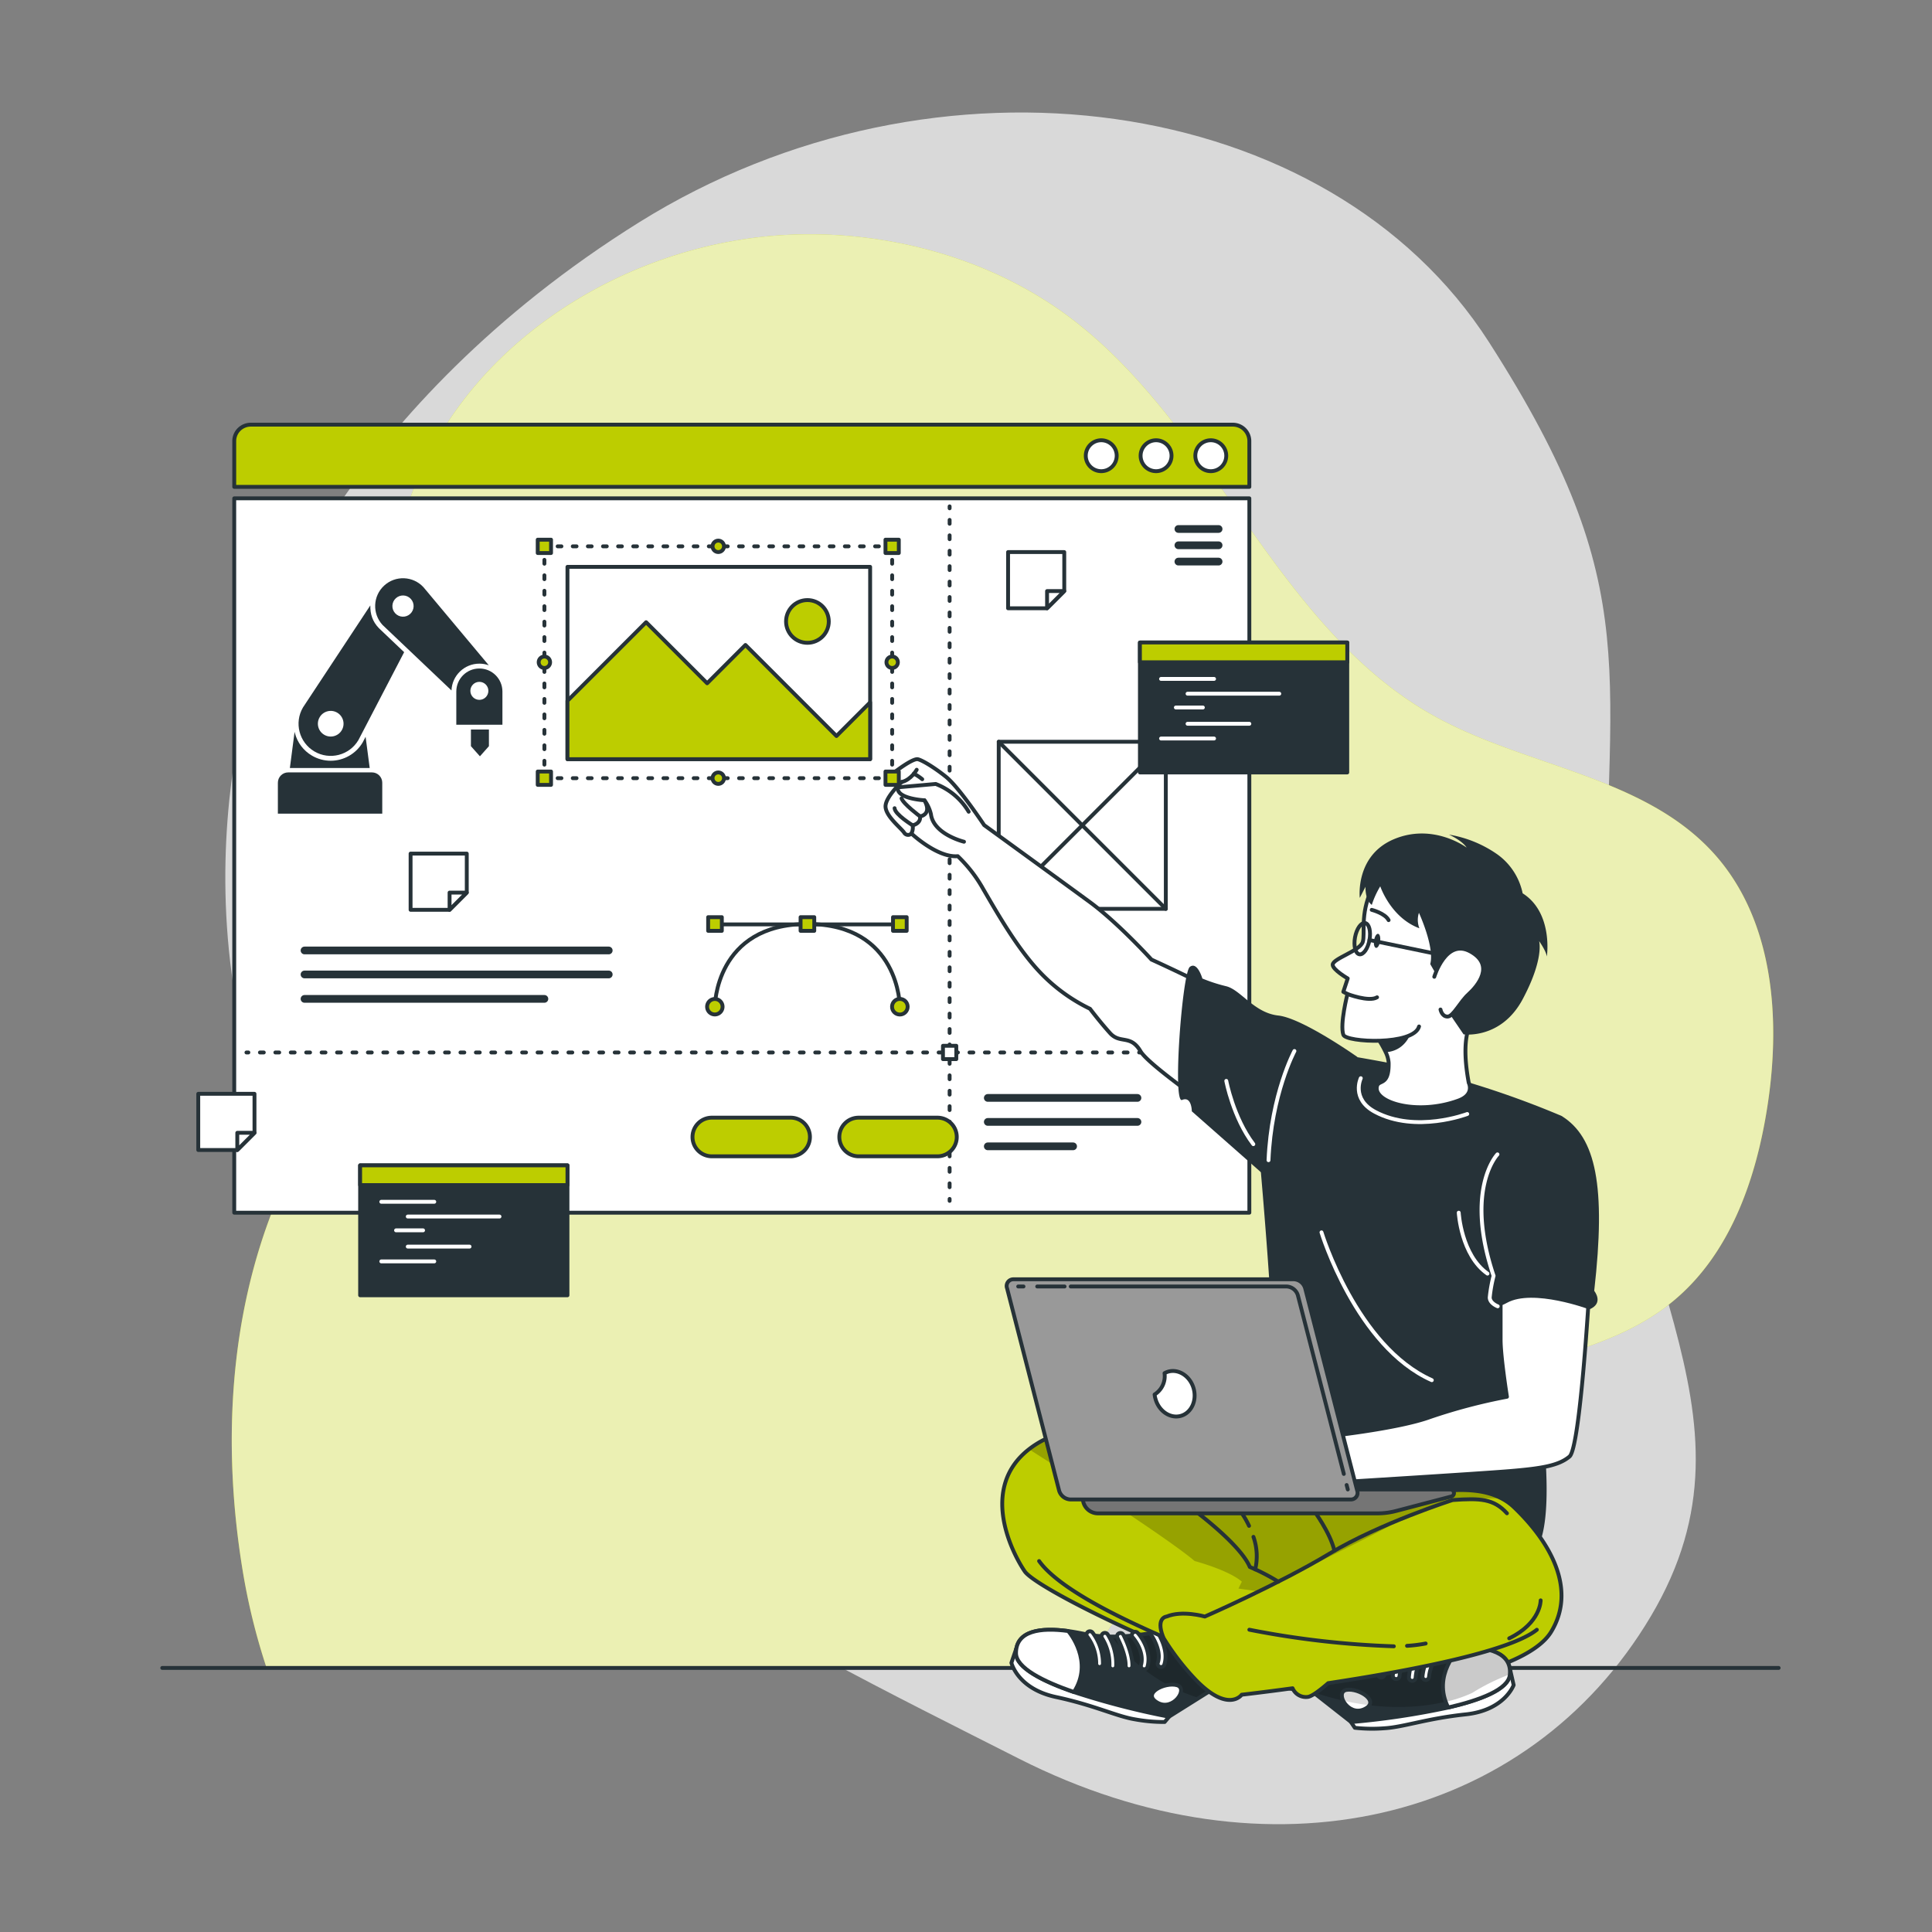<?xml version="1.0" encoding="UTF-8" standalone="no"?>
<svg
   viewBox="0 0 500 500"
   version="1.1"
   id="svg334"
   sodipodi:docname="userInterface.svg"
   inkscape:version="1.2.2 (b0a8486541, 2022-12-01)"
   xml:space="preserve"
   xmlns:inkscape="http://www.inkscape.org/namespaces/inkscape"
   xmlns:sodipodi="http://sodipodi.sourceforge.net/DTD/sodipodi-0.dtd"
   xmlns="http://www.w3.org/2000/svg"
   xmlns:svg="http://www.w3.org/2000/svg"><rect x="0" y="0" width="500" height="500" fill="#808080" stroke="none"/><sodipodi:namedview
     id="namedview336"
     pagecolor="#ffffff"
     bordercolor="#000000"
     borderopacity="0.25"
     inkscape:showpageshadow="2"
     inkscape:pageopacity="0.0"
     inkscape:pagecheckerboard="0"
     inkscape:deskcolor="#d1d1d1"
     showgrid="false"
     inkscape:zoom="3.1695545"
     inkscape:cx="202.23662"
     inkscape:cy="269.754"
     inkscape:window-width="2822"
     inkscape:window-height="1718"
     inkscape:window-x="58"
     inkscape:window-y="48"
     inkscape:window-maximized="1"
     inkscape:current-layer="g1152" /><defs
     id="defs17"><clipPath
       id="freepik--clip-path--inject-25"><path
         d="M401.41,422.36c-6.77,11-41.12,16.21-59.87,15.72s-72.7-26-76.36-31.44c-3.39-5-11.72-21.57,1.12-31.58a24.88,24.88,0,0,1,3.46-2.24c8.79-4.76,67.25,10.25,67.25,10.25s3.62-2.29,4.95-2.12c4.08.52,7,3.82,15.24,6.17,5.77,1.65,21.52-4.69,31.58.76a13.88,13.88,0,0,1,3.06,2.22C401.24,399.08,408.17,411.33,401.41,422.36Z"
         style="fill:#BDCD00;stroke:#263238;stroke-linecap:round;stroke-linejoin:round"
         id="path2" /></clipPath><clipPath
       id="freepik--clip-path-2--inject-25"><path
         d="M332.16,431.92l17.52,13.75a200.72,200.72,0,0,0,25.12-3.76h0c8.3-1.92,15.55-4.67,15.94-8.45.61-5.74-5.53-7.31-12.82-7.09-1.36,0-2.76.14-4.17.28-11.67,1.25-26.51-5.19-26.51-5.19Z"
         style="fill:#263238;stroke:#263238;stroke-linecap:round;stroke-linejoin:round"
         id="path5" /></clipPath><clipPath
       id="freepik--clip-path-3--inject-25"><path
         d="M348.49,437.34c-3.16.51.31,7,4.59,5S351.65,436.82,348.49,437.34Z"
         style="fill:#fff;stroke:#263238;stroke-linecap:round;stroke-linejoin:round"
         id="path8" /></clipPath><clipPath
       id="freepik--clip-path-4--inject-25"><path
         d="M374.8,441.9c8.3-1.92,15.55-4.67,15.94-8.45.61-5.74-5.53-7.31-12.82-7.09C377.6,426.67,370.53,433.5,374.8,441.9Z"
         style="fill:#fff;stroke:#263238;stroke-linecap:round;stroke-linejoin:round"
         id="path11" /></clipPath><clipPath
       id="freepik--clip-path-5--inject-25"><path
         d="M321.39,432.45l-18.86,11.83a201.2,201.2,0,0,1-24.59-6.37h0c-8.05-2.78-15-6.28-15-10.08,0-5.78,6.27-6.69,13.5-5.71,1.35.18,2.73.43,4.12.72,11.47,2.47,26.9-2.38,26.9-2.38Z"
         style="fill:#263238;stroke:#263238;stroke-linecap:round;stroke-linejoin:round"
         id="path14" /></clipPath></defs><g
     id="freepik--background-simple--inject-25"><path
       d="M67.93,167.09s-27.88,72,11.3,144.5S199.11,422.39,263.7,455.14s131.66,16.8,163.53-36.84-11.84-91.93-11.9-168.42,11.45-96.74-30-161.36-143.06-78.93-219.9-31S67.93,167.09,67.93,167.09Z"
       style="fill:#ffffff;opacity:0.7;fill-opacity:1"
       id="path19" /><path
       d="M69,431.66H280.19c.85-1.36,1.71-2.72,2.59-4.05,22.72-34.58,59.1-59.24,98.83-70.81,17.8-5.18,37.08-8.26,51.38-20.06,14.72-12.13,21.48-31.49,24.4-50.34,3.55-22.82,1.63-48.41-13.86-65.54-18.19-20.11-48.67-22.37-72.37-35.55-40.79-22.7-56.6-74.39-93.71-102.71C254,64.71,222.36,57.78,194,61.7c-40.19,5.57-78,32.5-89.35,72a99.64,99.64,0,0,0-3.44,35.42c1.81,23.55,6.88,47.4,2.1,70.53-5.27,25.49-21.85,47-31.76,71.09-12.34,30-14,63.6-8.77,95.58A164.67,164.67,0,0,0,69,431.66Z"
       style="fill:#BDCD00"
       id="path21" /><path
       d="M69,431.66H280.19c.85-1.36,1.71-2.72,2.59-4.05,22.72-34.58,59.1-59.24,98.83-70.81,17.8-5.18,37.08-8.26,51.38-20.06,14.72-12.13,21.48-31.49,24.4-50.34,3.55-22.82,1.63-48.41-13.86-65.54-18.19-20.11-48.67-22.37-72.37-35.55-40.79-22.7-56.6-74.39-93.71-102.71C254,64.71,222.36,57.78,194,61.7c-40.19,5.57-78,32.5-89.35,72a99.64,99.64,0,0,0-3.44,35.42c1.81,23.55,6.88,47.4,2.1,70.53-5.27,25.49-21.85,47-31.76,71.09-12.34,30-14,63.6-8.77,95.58A164.67,164.67,0,0,0,69,431.66Z"
       style="fill:#fff;opacity:0.7"
       id="path23" /></g><g
     id="freepik--Floor--inject-25"><line
       x1="41.99"
       y1="431.66"
       x2="460.31"
       y2="431.66"
       style="fill:none;stroke:#263238;stroke-linecap:round;stroke-linejoin:round"
       id="line26" /></g><g
     id="freepik--Window--inject-25"><path
       d="M 64.908,109.903 H 319.042 a 4.285,4.239 0 0 1 4.285,4.239 v 11.856 H 60.623 v -11.856 a 4.285,4.239 0 0 1 4.285,-4.239 z"
       style="fill:#bdcd00;stroke:#263238;stroke-width:1.005;stroke-linecap:round;stroke-linejoin:round"
       id="path29" /><rect
       x="60.62"
       y="128.97"
       width="262.71"
       height="184.87"
       style="fill:#fff;stroke:#263238;stroke-linecap:round;stroke-linejoin:round"
       id="rect31" /><path
       d="m 317.35,117.94 a 4,4 0 1 1 -4,-4 4,4 0 0 1 4,4 z"
       style="fill:#ffffff;stroke:#263238;stroke-linecap:round;stroke-linejoin:round"
       id="path33" /><path
       d="m 303.19,117.94 a 4,4 0 1 1 -4,-4 4,4 0 0 1 4,4 z"
       style="fill:#ffffff;stroke:#263238;stroke-linecap:round;stroke-linejoin:round"
       id="path35" /><path
       d="m 289,117.94 a 4,4 0 1 1 -4,-4 4,4 0 0 1 4,4 z"
       style="fill:#ffffff;stroke:#263238;stroke-linecap:round;stroke-linejoin:round"
       id="path37" /><line
       x1="315.37"
       y1="136.9"
       x2="304.97"
       y2="136.9"
       style="fill:none;stroke:#263238;stroke-linecap:round;stroke-linejoin:round;stroke-width:2px"
       id="line39" /><line
       x1="315.37"
       y1="141.12"
       x2="304.97"
       y2="141.12"
       style="fill:none;stroke:#263238;stroke-linecap:round;stroke-linejoin:round;stroke-width:2px"
       id="line41" /><line
       x1="315.37"
       y1="145.34"
       x2="304.97"
       y2="145.34"
       style="fill:none;stroke:#263238;stroke-linecap:round;stroke-linejoin:round;stroke-width:2px"
       id="line43" /><line
       x1="78.81"
       y1="245.98"
       x2="157.54"
       y2="245.98"
       style="fill:none;stroke:#263238;stroke-linecap:round;stroke-linejoin:round;stroke-width:2px"
       id="line45" /><line
       x1="78.81"
       y1="252.19"
       x2="157.54"
       y2="252.19"
       style="fill:none;stroke:#263238;stroke-linecap:round;stroke-linejoin:round;stroke-width:2px"
       id="line47" /><line
       x1="78.81"
       y1="258.51"
       x2="140.89"
       y2="258.51"
       style="fill:none;stroke:#263238;stroke-linecap:round;stroke-linejoin:round;stroke-width:2px"
       id="line49" /><line
       x1="245.76"
       y1="131.05"
       x2="245.76"
       y2="131.55"
       style="fill:none;stroke:#263238;stroke-linecap:round;stroke-linejoin:round"
       id="line51" /><line
       x1="245.76"
       y1="134.55"
       x2="245.76"
       y2="308.78"
       style="fill:none;stroke:#263238;stroke-linecap:round;stroke-linejoin:round;stroke-dasharray:0.998,2.995"
       id="line53" /><line
       x1="245.76"
       y1="310.28"
       x2="245.76"
       y2="310.78"
       style="fill:none;stroke:#263238;stroke-linecap:round;stroke-linejoin:round"
       id="line55" /><line
       x1="63.78"
       y1="272.38"
       x2="64.28"
       y2="272.38"
       style="fill:none;stroke:#263238;stroke-linecap:round;stroke-linejoin:round"
       id="line57" /><line
       x1="67.27"
       y1="272.38"
       x2="317.31"
       y2="272.38"
       style="fill:none;stroke:#263238;stroke-linecap:round;stroke-linejoin:round;stroke-dasharray:0.998,2.994"
       id="line59" /><line
       x1="318.81"
       y1="272.38"
       x2="319.31"
       y2="272.38"
       style="fill:none;stroke:#263238;stroke-linecap:round;stroke-linejoin:round"
       id="line61" /><rect
       x="244.04"
       y="270.65"
       width="3.45"
       height="3.45"
       style="fill:#fff;stroke:#263238;stroke-linecap:round;stroke-linejoin:round"
       id="rect63" /><line
       x1="231.99"
       y1="239.24"
       x2="185.93"
       y2="239.24"
       style="fill:none;stroke:#263238;stroke-linecap:round;stroke-linejoin:round"
       id="line65" /><path
       d="M232.88,260.54s0-21.41-23.92-21.41S185,260.54,185,260.54"
       style="fill:none;stroke:#263238;stroke-linecap:round;stroke-linejoin:round"
       id="path67" /><circle
       cx="232.88"
       cy="260.54"
       r="2.02"
       style="fill:#BDCD00;stroke:#263238;stroke-linecap:round;stroke-linejoin:round"
       id="circle69" /><path
       d="M183,260.54a2,2,0,1,1,2,2A2,2,0,0,1,183,260.54Z"
       style="fill:#BDCD00;stroke:#263238;stroke-linecap:round;stroke-linejoin:round"
       id="path71" /><rect
       x="231.11"
       y="237.36"
       width="3.54"
       height="3.54"
       transform="translate(465.76 478.26) rotate(180)"
       style="fill:#BDCD00;stroke:#263238;stroke-linecap:round;stroke-linejoin:round"
       id="rect73" /><rect
       x="207.19"
       y="237.36"
       width="3.54"
       height="3.54"
       transform="translate(417.92 478.26) rotate(180)"
       style="fill:#BDCD00;stroke:#263238;stroke-linecap:round;stroke-linejoin:round"
       id="rect75" /><rect
       x="183.27"
       y="237.36"
       width="3.54"
       height="3.54"
       transform="translate(370.08 478.26) rotate(180)"
       style="fill:#BDCD00;stroke:#263238;stroke-linecap:round;stroke-linejoin:round"
       id="rect77" /><line
       x1="255.64"
       y1="284.14"
       x2="294.37"
       y2="284.14"
       style="fill:none;stroke:#263238;stroke-linecap:round;stroke-linejoin:round;stroke-width:2px"
       id="line83" /><line
       x1="255.64"
       y1="290.35"
       x2="294.37"
       y2="290.35"
       style="fill:none;stroke:#263238;stroke-linecap:round;stroke-linejoin:round;stroke-width:2px"
       id="line85" /><line
       x1="255.64"
       y1="296.67"
       x2="277.72"
       y2="296.67"
       style="fill:none;stroke:#263238;stroke-linecap:round;stroke-linejoin:round;stroke-width:2px"
       id="line87" /><path
       d="M204.61,299.25H184.22a5,5,0,0,1-5-5h0a5,5,0,0,1,5-5h20.39a5,5,0,0,1,5,5h0A5,5,0,0,1,204.61,299.25Z"
       style="fill:#BDCD00;stroke:#263238;stroke-linecap:round;stroke-linejoin:round"
       id="path89" /><path
       d="M242.61,299.25H222.22a5,5,0,0,1-5-5h0a5,5,0,0,1,5-5h20.39a5,5,0,0,1,5,5h0A5,5,0,0,1,242.61,299.25Z"
       style="fill:#BDCD00;stroke:#263238;stroke-linecap:round;stroke-linejoin:round"
       id="path91" /><rect
       x="258.47"
       y="191.97"
       width="43.24"
       height="43.24"
       style="fill:#fff;stroke:#263238;stroke-linecap:round;stroke-linejoin:round"
       id="rect93" /><line
       x1="258.47"
       y1="191.97"
       x2="301.71"
       y2="235.21"
       style="fill:#fff;stroke:#263238;stroke-linecap:round;stroke-linejoin:round"
       id="line95" /><line
       x1="301.71"
       y1="191.97"
       x2="258.47"
       y2="235.21"
       style="fill:#fff;stroke:#263238;stroke-linecap:round;stroke-linejoin:round"
       id="line97" /><polygon
       points="275.43 142.88 275.43 152.97 270.98 157.42 260.89 157.42 260.89 142.88 275.43 142.88"
       style="fill:#fff;stroke:#263238;stroke-linecap:round;stroke-linejoin:round"
       id="polygon99" /><polygon
       points="275.43 152.97 270.98 157.42 270.98 152.97 275.43 152.97"
       style="fill:#fff;stroke:#263238;stroke-linecap:round;stroke-linejoin:round"
       id="polygon101" /><polygon
       points="120.8 220.91 120.8 231 116.35 235.46 106.26 235.46 106.26 220.91 120.8 220.91"
       style="fill:#fff;stroke:#263238;stroke-linecap:round;stroke-linejoin:round"
       id="polygon103" /><polygon
       points="120.8 231 116.35 235.46 116.35 231 120.8 231"
       style="fill:#fff;stroke:#263238;stroke-linecap:round;stroke-linejoin:round"
       id="polygon105" /><polygon
       points="65.86 283.08 65.86 293.17 61.41 297.62 51.31 297.62 51.31 283.08 65.86 283.08"
       style="fill:#fff;stroke:#263238;stroke-linecap:round;stroke-linejoin:round"
       id="polygon107" /><polygon
       points="65.86 293.17 61.41 297.62 61.41 293.17 65.86 293.17"
       style="fill:#fff;stroke:#263238;stroke-linecap:round;stroke-linejoin:round"
       id="polygon109" /><g
       id="g1152"
       transform="matrix(0.119,0,0,0.119,70.506,149.648)">
	<path
   class="st0"
   d="m 202.622,344.796 -6.208,11.926 -0.263,0.484 c -14.411,24.499 -41.026,39.714 -69.478,39.714 -14.272,0 -28.371,-3.847 -40.731,-11.122 -18.544,-10.908 -31.733,-28.37 -37.122,-49.195 -0.238,-0.886 -0.434,-1.78 -0.632,-2.674 L 37.92,412.74 h 173.617 z"
   id="path1140"
   style="fill:#263238;fill-opacity:1" />
	<path
   class="st0"
   d="M 212.883,59.091 66.446,280.944 c -19.578,33.283 -8.465,76.172 24.844,95.749 33.299,19.587 76.17,8.464 95.756,-24.843 L 286.437,160.787 231.649,108.705 C 217.361,93.974 212.497,77.52 212.883,59.091 Z m -62.089,271.442 c -7.808,13.288 -24.909,17.716 -38.188,9.916 -13.287,-7.824 -17.724,-24.909 -9.907,-38.196 7.808,-13.288 24.909,-17.716 38.187,-9.908 13.279,7.816 17.725,24.909 9.908,38.188 z"
   id="path1142"
   style="fill:#263238;fill-opacity:1" />
	<path
   class="st0"
   d="M 216.401,422.247 H 34.278 c -12.402,0 -22.449,10.055 -22.449,22.457 V 512 h 227.012 v -67.296 c 0,-12.402 -10.047,-22.457 -22.44,-22.457 z"
   id="path1144"
   style="fill:#263238;fill-opacity:1" />
	<path
   class="st0"
   d="m 450.024,185.737 c 7.184,0 14.082,1.255 20.48,3.559 L 328.505,19.542 c -22.646,-24.606 -60.956,-26.188 -85.554,-3.535 -24.606,22.637 -26.18,60.949 -3.535,85.546 l 149.955,142.458 c 1.279,-32.348 27.985,-58.274 60.653,-58.274 z m -150.44,-108.2 c -9.374,8.628 -23.973,8.013 -32.602,-1.361 -8.645,-9.375 -8.038,-23.974 1.345,-32.603 9.375,-8.644 23.974,-8.038 32.619,1.346 8.629,9.374 8.021,23.973 -1.362,32.618 z"
   id="path1146"
   style="fill:#263238;fill-opacity:1" />
	<polygon
   class="st0"
   points="451.246,387.249 470.815,365.227 470.815,328.975 431.668,328.975 431.668,365.227 "
   id="polygon1148"
   style="fill:#263238;fill-opacity:1" />
	<path
   class="st0"
   d="m 450.024,196.292 c -27.698,0 -50.155,22.449 -50.155,50.155 v 72.169 H 500.17 v -72.169 c 10e-4,-27.706 -22.44,-50.155 -50.146,-50.155 z m 0,68.2 c -10.818,0 -19.578,-8.768 -19.578,-19.578 0,-10.818 8.76,-19.586 19.578,-19.586 10.81,0 19.586,8.767 19.586,19.586 0,10.809 -8.775,19.578 -19.586,19.578 z"
   id="path1150"
   style="fill:#263238;fill-opacity:1" />
</g></g><g
     id="freepik--Screens--inject-25"><rect
       x="295.01"
       y="166.28"
       width="53.66"
       height="33.63"
       style="fill:#263238;stroke:#263238;stroke-linecap:round;stroke-linejoin:round"
       id="rect112" /><rect
       x="295.01"
       y="166.28"
       width="53.66"
       height="5.11"
       style="fill:#BDCD00;stroke:#263238;stroke-linecap:round;stroke-linejoin:round"
       id="rect114" /><line
       x1="300.48"
       y1="175.7"
       x2="314.2"
       y2="175.7"
       style="fill:none;stroke:#fff;stroke-linecap:round;stroke-linejoin:round"
       id="line116" /><line
       x1="307.34"
       y1="179.53"
       x2="331.08"
       y2="179.53"
       style="fill:none;stroke:#fff;stroke-linecap:round;stroke-linejoin:round"
       id="line118" /><line
       x1="304.31"
       y1="183.1"
       x2="311.3"
       y2="183.1"
       style="fill:none;stroke:#fff;stroke-linecap:round;stroke-linejoin:round"
       id="line120" /><line
       x1="307.34"
       y1="187.31"
       x2="323.33"
       y2="187.31"
       style="fill:none;stroke:#fff;stroke-linecap:round;stroke-linejoin:round"
       id="line122" /><line
       x1="300.48"
       y1="191.13"
       x2="314.2"
       y2="191.13"
       style="fill:none;stroke:#fff;stroke-linecap:round;stroke-linejoin:round"
       id="line124" /><rect
       x="93.2"
       y="301.59"
       width="53.66"
       height="33.63"
       style="fill:#263238;stroke:#263238;stroke-linecap:round;stroke-linejoin:round"
       id="rect126" /><rect
       x="93.2"
       y="301.59"
       width="53.66"
       height="5.11"
       style="fill:#BDCD00;stroke:#263238;stroke-linecap:round;stroke-linejoin:round"
       id="rect128" /><line
       x1="98.68"
       y1="311.02"
       x2="112.39"
       y2="311.02"
       style="fill:none;stroke:#fff;stroke-linecap:round;stroke-linejoin:round"
       id="line130" /><line
       x1="105.53"
       y1="314.84"
       x2="129.27"
       y2="314.84"
       style="fill:none;stroke:#fff;stroke-linecap:round;stroke-linejoin:round"
       id="line132" /><line
       x1="102.5"
       y1="318.41"
       x2="109.49"
       y2="318.41"
       style="fill:none;stroke:#fff;stroke-linecap:round;stroke-linejoin:round"
       id="line134" /><line
       x1="105.53"
       y1="322.62"
       x2="121.52"
       y2="322.62"
       style="fill:none;stroke:#fff;stroke-linecap:round;stroke-linejoin:round"
       id="line136" /><line
       x1="98.68"
       y1="326.45"
       x2="112.39"
       y2="326.45"
       style="fill:none;stroke:#fff;stroke-linecap:round;stroke-linejoin:round"
       id="line138" /></g><g
     id="freepik--Character--inject-25"><path
       d="M247.87,221.58c-5.29.45-12-5.87-12-5.87a1.19,1.19,0,0,1-1.89-.24c-.86-1.24-4.59-4.11-4.8-6.59s4.19-6.5,4.19-6.5c-3.39.92-3.75-1.07-3.75-1.07s5.71-4.71,7.71-4.84c.78-.05,4.18,1.91,7.47,4.55,3.44,2.77,9.9,12.52,9.9,12.52s21.85,15.87,27.37,19.93c7.29,5.36,15.93,14.87,15.93,14.87s29,13.08,37,20.27l-10.82,25.62s-26.37-17.67-29-22.15-5.27-1.79-7.91-4.72-5.17-6.28-5.17-6.28A44.58,44.58,0,0,1,269.51,252c-6.16-6.33-11.59-16-15-21.82A36,36,0,0,0,247.87,221.58Z"
       style="fill:#fff;stroke:#263238;stroke-linecap:round;stroke-linejoin:round"
       id="path141" /><path
       d="M249.48,217.84s-7.87-1.91-8.55-7.1a9.55,9.55,0,0,0-1.69-3.63s-7.34-.36-6.88-3.35l9.8-.87a17.06,17.06,0,0,1,8.53,7.18"
       style="fill:#fff;stroke:#263238;stroke-linecap:round;stroke-linejoin:round"
       id="path143" /><path
       d="M235.86,215.71a3.22,3.22,0,0,0,.33-2.12s2.16-.4,1.92-2.31c0,0,3.2-.39,1.13-4.17"
       style="fill:none;stroke:#263238;stroke-linecap:round;stroke-linejoin:round"
       id="path145" /><path
       d="M238.11,211.28s-4.31-3.19-4.79-4.65"
       style="fill:none;stroke:#263238;stroke-linecap:round;stroke-linejoin:round"
       id="path147" /><path
       d="M236.19,213.59s-4.59-2.8-4.67-4.43"
       style="fill:none;stroke:#263238;stroke-linecap:round;stroke-linejoin:round"
       id="path149" /><path
       d="M237.24,199.21s-1.46,2.62-3.88,3.17"
       style="fill:none;stroke:#263238;stroke-linecap:round;stroke-linejoin:round"
       id="path151" /><path
       d="M236.51,200.23a12.55,12.55,0,0,1,2.16,1.43"
       style="fill:none;stroke:#263238;stroke-linecap:round;stroke-linejoin:round"
       id="path153" /><path
       d="M404.12,288.8a236.19,236.19,0,0,0-34.91-11.66c-17.56-4.11-46-7.78-46-7.78s7.82,79.8,5.76,84.6-14.42,20.92-14.42,20.92,66.89,26.08,78.55,28.3,5.58-38.25,5.58-38.25S411,313.49,404.12,288.8Z"
       style="fill:#263238"
       id="path155" /><path
       d="M380.11,280.23s1.59,3-2.59,4.57c-10.83,4-22.37.47-21.14-3.77.47-1.62,3.15,0,3-6a7.37,7.37,0,0,0-.73-2.66,27.47,27.47,0,0,0-2.75-4.61,57.26,57.26,0,0,0-3.71-4.63s17.19-11,29.94,0C382.11,263.08,377.37,265.48,380.11,280.23Z"
       style="fill:#fff;stroke:#263238;stroke-linecap:round;stroke-linejoin:round"
       id="path157" /><path
       d="M401.41,422.36c-6.77,11-41.12,16.21-59.87,15.72s-72.7-26-76.36-31.44c-3.39-5-11.72-21.57,1.12-31.58a24.88,24.88,0,0,1,3.46-2.24c8.79-4.76,67.25,10.25,67.25,10.25s3.62-2.29,4.95-2.12c4.08.52,7,3.82,15.24,6.17,5.77,1.65,21.52-4.69,31.58.76a13.88,13.88,0,0,1,3.06,2.22C401.24,399.08,408.17,411.33,401.41,422.36Z"
       style="fill:#BDCD00"
       id="path159" /><g
       style="clip-path:url(#freepik--clip-path--inject-25)"
       clip-path="url(#freepik--clip-path--inject-25)"
       id="g163"><path
         d="M388.78,387.88c-10.31-.69-19.5,1.47-25.92,5.26-7.61,4.5-43.55,21.81-43.55,21.81.08-1.86,2.08-5.61,2.08-5.61-3.38-3-12.22-5.35-12.22-5.35-6.85-5.85-34-23.3-42.87-28.93a24.88,24.88,0,0,1,3.46-2.24c8.79-4.76,67.25,10.25,67.25,10.25s3.62-2.29,4.95-2.12c4.08.52,7,3.82,15.24,6.17C363,388.77,378.72,382.43,388.78,387.88Z"
         style="fill-opacity:0.7;opacity:0.3"
         id="path161" /></g><path
       d="M401.41,422.36c-6.77,11-41.12,16.21-59.87,15.72s-72.7-26-76.36-31.44c-3.39-5-11.72-21.57,1.12-31.58a24.88,24.88,0,0,1,3.46-2.24c8.79-4.76,67.25,10.25,67.25,10.25s3.62-2.29,4.95-2.12c4.08.52,7,3.82,15.24,6.17,5.77,1.65,21.52-4.69,31.58.76a13.88,13.88,0,0,1,3.06,2.22C401.24,399.08,408.17,411.33,401.41,422.36Z"
       style="fill:none;stroke:#263238;stroke-linecap:round;stroke-linejoin:round"
       id="path165" /><path
       d="M390.87,432.32l.86,3.77s-2.3,6.52-12.41,7.59-16.1,3.3-21,3.59a40.82,40.82,0,0,1-7.69-.12l-1-1.48Z"
       style="fill:#fff;stroke:#263238;stroke-linecap:round;stroke-linejoin:round"
       id="path167" /><path
       d="M332.16,431.92l17.52,13.75a200.72,200.72,0,0,0,25.12-3.76h0c8.3-1.92,15.55-4.67,15.94-8.45.61-5.74-5.53-7.31-12.82-7.09-1.36,0-2.76.14-4.17.28-11.67,1.25-26.51-5.19-26.51-5.19Z"
       style="fill:#263238"
       id="path169" /><g
       style="clip-path:url(#freepik--clip-path-2--inject-25)"
       clip-path="url(#freepik--clip-path-2--inject-25)"
       id="g173"><path
         d="M390.75,433.32a53.46,53.46,0,0,0-9.74,4.8s-16.27,8.37-41.28-.25l-7.57-5.95,15.08-10.47s14.83,6.45,26.51,5.19c1.41-.15,2.81-.25,4.17-.28C385.16,426.14,391.25,427.68,390.75,433.32Z"
         style="fill-opacity:0.7;opacity:0.3"
         id="path171" /></g><path
       d="M332.16,431.92l17.52,13.75a200.72,200.72,0,0,0,25.12-3.76h0c8.3-1.92,15.55-4.67,15.94-8.45.61-5.74-5.53-7.31-12.82-7.09-1.36,0-2.76.14-4.17.28-11.67,1.25-26.51-5.19-26.51-5.19Z"
       style="fill:none;stroke:#263238;stroke-linecap:round;stroke-linejoin:round"
       id="path175" /><path
       d="M348.49,437.34c-3.16.51.31,7,4.59,5S351.65,436.82,348.49,437.34Z"
       style="fill:#fff"
       id="path177" /><g
       style="clip-path:url(#freepik--clip-path-3--inject-25)"
       clip-path="url(#freepik--clip-path-3--inject-25)"
       id="g181"><path
         d="M354.42,441.31a66.94,66.94,0,0,1-6.81-1.19c-.6-1.27-.46-2.57.88-2.78C351.14,436.9,355.6,439.35,354.42,441.31Z"
         style="fill-opacity:0.7;opacity:0.2"
         id="path179" /></g><path
       d="M348.49,437.34c-3.16.51.31,7,4.59,5S351.65,436.82,348.49,437.34Z"
       style="fill:none;stroke:#263238;stroke-linecap:round;stroke-linejoin:round"
       id="path183" /><path
       d="M374.8,441.9c8.3-1.92,15.55-4.67,15.94-8.45.61-5.74-5.53-7.31-12.82-7.09C377.6,426.67,370.53,433.5,374.8,441.9Z"
       style="fill:#fff"
       id="path185" /><g
       style="clip-path:url(#freepik--clip-path-4--inject-25)"
       clip-path="url(#freepik--clip-path-4--inject-25)"
       id="g189"><path
         d="M390.75,433.32a53.46,53.46,0,0,0-9.74,4.8,32.78,32.78,0,0,1-6.85,2.29c-2.8-7.7,3.46-13.76,3.76-14.05C385.16,426.14,391.25,427.68,390.75,433.32Z"
         style="fill-opacity:0.7;opacity:0.3"
         id="path187" /></g><path
       d="M374.8,441.9c8.3-1.92,15.55-4.67,15.94-8.45.61-5.74-5.53-7.31-12.82-7.09C377.6,426.67,370.53,433.5,374.8,441.9Z"
       style="fill:none;stroke:#263238;stroke-linecap:round;stroke-linejoin:round"
       id="path191" /><path
       d="M368.88,434.77h.05a.86.86,0,0,0,.9-.83,11.78,11.78,0,0,1,3-6.59.86.86,0,0,0,0-1.22.87.87,0,0,0-1.22,0,13.36,13.36,0,0,0-3.47,7.71A.86.86,0,0,0,368.88,434.77Z"
       style="fill:#fff;stroke:#263238;stroke-linecap:round;stroke-linejoin:round"
       id="path193" /><path
       d="M365.41,435h.07a.86.86,0,0,0,.88-.85,12.84,12.84,0,0,1,2.66-6.86.87.87,0,1,0-1.34-1.1,14.48,14.48,0,0,0-3.05,7.92A.86.86,0,0,0,365.41,435Z"
       style="fill:#fff;stroke:#263238;stroke-linecap:round;stroke-linejoin:round"
       id="path195" /><path
       d="M361.26,434.54h0a.86.86,0,0,0,.94-.78c.27-3,2.85-6.93,2.88-7a.88.88,0,0,0-.24-1.21.87.87,0,0,0-1.2.24c-.12.17-2.86,4.29-3.17,7.77A.87.87,0,0,0,361.26,434.54Z"
       style="fill:#fff;stroke:#263238;stroke-linecap:round;stroke-linejoin:round"
       id="path197" /><path
       d="M357.34,434.13a.91.91,0,0,0,.23,0,.86.86,0,0,0,.71-1c-.61-3.68,2.81-6.83,2.84-6.86A.87.87,0,0,0,360,425c-.17.15-4.16,3.81-3.39,8.44A.88.88,0,0,0,357.34,434.13Z"
       style="fill:#fff;stroke:#263238;stroke-linecap:round;stroke-linejoin:round"
       id="path199" /><path
       d="M353.08,433.1a.88.88,0,0,0,.28,0,.87.87,0,0,0,.65-1c-.75-3.28,2.48-7,2.52-7a.87.87,0,0,0-.08-1.22.86.86,0,0,0-1.22.07c-.16.18-3.86,4.41-2.91,8.57A.86.86,0,0,0,353.08,433.1Z"
       style="fill:#fff;stroke:#263238;stroke-linecap:round;stroke-linejoin:round"
       id="path201" /><path
       d="M263,426.68l-1.25,3.66s1.6,6.73,11.54,8.85,15.66,5,20.46,5.78a41.19,41.19,0,0,0,7.66.68l1.15-1.37Z"
       style="fill:#fff;stroke:#263238;stroke-linecap:round;stroke-linejoin:round"
       id="path203" /><path
       d="M321.39,432.45l-18.86,11.83a201.2,201.2,0,0,1-24.59-6.37h0c-8.05-2.78-15-6.28-15-10.08,0-5.78,6.27-6.69,13.5-5.71,1.35.18,2.73.43,4.12.72,11.47,2.47,26.9-2.38,26.9-2.38Z"
       style="fill:#263238"
       id="path205" /><g
       style="clip-path:url(#freepik--clip-path-5--inject-25)"
       clip-path="url(#freepik--clip-path-5--inject-25)"
       id="g209"><path
         d="M321.39,432.45l-11.09,7a44.86,44.86,0,0,1-22.54-15.87,75.09,75.09,0,0,0,19.73-3.09Z"
         style="fill-opacity:0.7;opacity:0.3"
         id="path207" /></g><path
       d="M321.39,432.45l-18.86,11.83a201.2,201.2,0,0,1-24.59-6.37h0c-8.05-2.78-15-6.28-15-10.08,0-5.78,6.27-6.69,13.5-5.71,1.35.18,2.73.43,4.12.72,11.47,2.47,26.9-2.38,26.9-2.38Z"
       style="fill:none;stroke:#263238;stroke-linecap:round;stroke-linejoin:round"
       id="path211" /><path
       d="M277.94,437.9c-8.05-2.78-15-6.28-15-10.08,0-5.78,6.27-6.69,13.5-5.71C276.76,422.45,283.07,430,277.94,437.9Z"
       style="fill:#fff;stroke:#263238;stroke-linecap:round;stroke-linejoin:round"
       id="path213" /><path
       d="M284.58,431.43h-.05a.88.88,0,0,1-.82-.92,11.73,11.73,0,0,0-2.27-6.86.87.87,0,1,1,1.36-1.07,13.27,13.27,0,0,1,2.64,8A.86.86,0,0,1,284.58,431.43Z"
       style="fill:#fff;stroke:#263238;stroke-linecap:round;stroke-linejoin:round"
       id="path215" /><path
       d="M288,432h-.08a.87.87,0,0,1-.79-.94,12.77,12.77,0,0,0-1.91-7.09.87.87,0,1,1,1.44-1,14.33,14.33,0,0,1,2.2,8.2A.87.87,0,0,1,288,432Z"
       style="fill:#fff;stroke:#263238;stroke-linecap:round;stroke-linejoin:round"
       id="path217" /><path
       d="M292.18,432h0a.88.88,0,0,1-.86-.88c.06-3.05-2.1-7.18-2.13-7.22a.88.88,0,0,1,.37-1.18.87.87,0,0,1,1.17.37c.1.18,2.39,4.56,2.33,8.06A.87.87,0,0,1,292.18,432Z"
       style="fill:#fff;stroke:#263238;stroke-linecap:round;stroke-linejoin:round"
       id="path219" /><path
       d="M296.12,432l-.23,0a.87.87,0,0,1-.6-1.07c1-3.59-2.07-7.09-2.1-7.12a.87.87,0,1,1,1.29-1.16c.15.17,3.74,4.23,2.48,8.75A.88.88,0,0,1,296.12,432Z"
       style="fill:#fff;stroke:#263238;stroke-linecap:round;stroke-linejoin:round"
       id="path221" /><path
       d="M300.47,431.43a.66.66,0,0,1-.28-.05.85.85,0,0,1-.54-1.1c1.09-3.18-1.74-7.21-1.76-7.25a.87.87,0,1,1,1.41-1c.14.19,3.37,4.79,2,8.83A.88.88,0,0,1,300.47,431.43Z"
       style="fill:#fff;stroke:#263238;stroke-linecap:round;stroke-linejoin:round"
       id="path223" /><path
       d="M304.58,436.12c3.09.85-1,6.9-5.09,4.5S301.5,435.28,304.58,436.12Z"
       style="fill:#fff;stroke:#263238;stroke-linecap:round;stroke-linejoin:round"
       id="path225" /><path
       d="M268.92,404c4.63,6.49,18.36,13.66,32,19.57a64.23,64.23,0,0,0,8.58,11.21c8.42,8.66,11.85,3.81,11.85,3.81s5.32-.6,13.17-1.67a3.75,3.75,0,0,0,4,2.23c1-.16,3-1.62,5.21-3.55,19.83-3,46.74-8,54-13.82"
       style="fill:#BDCD00;stroke:#263238;stroke-linecap:round;stroke-linejoin:round"
       id="path227" /><path
       d="M390,391.64c-3.43-3.77-6.86-3.94-14.06-3.43,0,0-18.79,6-31.9,13.89s-32.23,16.26-32.23,16.26-5.83-1.69-9.89,0c0,0-2.85.22-.94,5.2"
       style="fill:none;stroke:#263238;stroke-linecap:round;stroke-linejoin:round"
       id="path229" /><path
       d="M398.72,414.17s.1,5.81-8.14,9.83"
       style="fill:none;stroke:#263238;stroke-linecap:round;stroke-linejoin:round"
       id="path231" /><path
       d="M307.84,389.93s13,9.4,15.61,15.6a53.53,53.53,0,0,1,7.38,3.81"
       style="fill:none;stroke:#263238;stroke-linecap:round;stroke-linejoin:round"
       id="path233" /><path
       d="M324.39,397.74a15,15,0,0,1,.46,8.41"
       style="fill:none;stroke:#263238;stroke-linecap:round;stroke-linejoin:round"
       id="path235" /><path
       d="M321.39,391.64a22.74,22.74,0,0,1,1.86,3.25"
       style="fill:none;stroke:#263238;stroke-linecap:round;stroke-linejoin:round"
       id="path237" /><path
       d="M339.91,390.78s4.35,5.82,5.43,10.54"
       style="fill:none;stroke:#263238;stroke-linecap:round;stroke-linejoin:round"
       id="path239" /><path
       d="M364.14,425.94a37.33,37.33,0,0,0,4.82-.6"
       style="fill:none;stroke:#263238;stroke-linecap:round;stroke-linejoin:round"
       id="path241" /><path
       d="M323.33,421.77a231.67,231.67,0,0,0,37.39,4.29"
       style="fill:none;stroke:#263238;stroke-linecap:round;stroke-linejoin:round"
       id="path243" /><path
       d="M411.32,333.59s-2.35,41-5.12,43.35-7.14,3.08-15.41,3.77-44.85,2.93-44.85,2.93L342,371.89s19.45-2,28.08-5.15A144.73,144.73,0,0,1,390,361.48s-1.64-10.31-1.64-14.75V325.85"
       style="fill:#fff;stroke:#263238;stroke-linecap:round;stroke-linejoin:round"
       id="path245" /><path
       d="M404.12,288.8c8.91,5.49,11.54,18.18,8.46,45.27,0,0,2.63,3.2-1.26,4.8,0,0-14.57-5.45-21.34-1.69s-5-5.19-5-5.19-2.79-24.92,3.38-29.43"
       style="fill:#263238"
       id="path247" /><path
       d="M387.54,298.75s-8.57,8.91-1,31.43a36.74,36.74,0,0,0-1,5.6c0,1.51,2.07,2.29,2.07,2.29"
       style="fill:none;stroke:#fff;stroke-linecap:round;stroke-linejoin:round"
       id="path249" /><path
       d="M377.52,313.84s.62,11,7.44,15.77"
       style="fill:none;stroke:#fff;stroke-linecap:round;stroke-linejoin:round"
       id="path251" /><path
       d="M379.72,288.3s-13.29,5.09-23.86-.55c-6.27-3.34-3.69-8.71-3.69-8.71"
       style="fill:none;stroke:#fff;stroke-linecap:round;stroke-linejoin:round"
       id="path253" /><path
       d="M284.15,391.66h72.34a18.85,18.85,0,0,0,4.84-.63l14.27-3.74a.92.92,0,0,0,.69-.89h0a.93.93,0,0,0-.93-.93h-94.2a.93.93,0,0,0-.92.93v1.35A3.91,3.91,0,0,0,284.15,391.66Z"
       style="fill:#757575;stroke:#263238;stroke-linecap:round;stroke-linejoin:round"
       id="path255" /><path
       d="M277,388.06h72.54a1.72,1.72,0,0,0,1.69-2.32l-13.45-52.33a3.2,3.2,0,0,0-2.9-2.33H262.32a1.73,1.73,0,0,0-1.69,2.33l13.46,52.33A3.18,3.18,0,0,0,277,388.06Z"
       style="fill:#999;stroke:#263238;stroke-linecap:round;stroke-linejoin:round"
       id="path257" /><line
       x1="264.88"
       y1="332.94"
       x2="263.51"
       y2="332.94"
       style="fill:none;stroke:#263238;stroke-linecap:round;stroke-linejoin:round"
       id="line259" /><line
       x1="275.51"
       y1="332.94"
       x2="268.43"
       y2="332.94"
       style="fill:none;stroke:#263238;stroke-linecap:round;stroke-linejoin:round"
       id="line261" /><path
       d="M347.78,381.45,335.9,335.27a3.19,3.19,0,0,0-2.89-2.33h-55.9"
       style="fill:none;stroke:#263238;stroke-linecap:round;stroke-linejoin:round"
       id="path263" /><line
       x1="348.81"
       y1="385.47"
       x2="348.51"
       y2="384.32"
       style="fill:none;stroke:#263238;stroke-linecap:round;stroke-linejoin:round"
       id="line265" /><path
       d="M298.81,360.89a7.14,7.14,0,0,0,.26,1.25c.92,3.15,3.87,5.07,6.58,4.27s4.16-4,3.24-7.15-3.89-5.07-6.6-4.27a4.62,4.62,0,0,0-.91.39A5.59,5.59,0,0,1,298.81,360.89Z"
       style="fill:#fff;stroke:#263238;stroke-linecap:round;stroke-linejoin:round"
       id="path267" /><path
       d="M330.83,262.82c-6.28-.68-9.7-6.65-13.48-7.58a41.65,41.65,0,0,1-6.18-2s-1.3-4.54-3.25-3-4.51,35.5-2,34.43,2.52,2.94,2.52,2.94l23.31,20.54,19.54-34.6S337.11,263.51,330.83,262.82Z"
       style="fill:#263238"
       id="path269" /><polyline
       points="140.88 141.89 140.88 141.39 141.38 141.39"
       style="fill:none;stroke:#263238;stroke-linecap:round;stroke-linejoin:round"
       id="polyline271" /><line
       x1="144.32"
       y1="141.39"
       x2="228.92"
       y2="141.39"
       style="fill:none;stroke:#263238;stroke-linecap:round;stroke-linejoin:round;stroke-dasharray:0.978,2.934"
       id="line273" /><polyline
       points="230.38 141.39 230.88 141.39 230.88 141.89"
       style="fill:none;stroke:#263238;stroke-linecap:round;stroke-linejoin:round"
       id="polyline275" /><line
       x1="230.89"
       y1="144.89"
       x2="230.89"
       y2="199.39"
       style="fill:none;stroke:#263238;stroke-linecap:round;stroke-linejoin:round;stroke-dasharray:1,3"
       id="line277" /><polyline
       points="230.88 200.89 230.88 201.39 230.38 201.39"
       style="fill:none;stroke:#263238;stroke-linecap:round;stroke-linejoin:round"
       id="polyline279" /><line
       x1="227.45"
       y1="201.39"
       x2="142.85"
       y2="201.39"
       style="fill:none;stroke:#263238;stroke-linecap:round;stroke-linejoin:round;stroke-dasharray:0.978,2.934"
       id="line281" /><polyline
       points="141.38 201.39 140.88 201.39 140.88 200.89"
       style="fill:none;stroke:#263238;stroke-linecap:round;stroke-linejoin:round"
       id="polyline283" /><line
       x1="140.89"
       y1="197.89"
       x2="140.89"
       y2="143.39"
       style="fill:none;stroke:#263238;stroke-linecap:round;stroke-linejoin:round;stroke-dasharray:1,3"
       id="line285" /><circle
       cx="185.89"
       cy="141.39"
       r="1.48"
       style="fill:#BDCD00;stroke:#263238;stroke-linecap:round;stroke-linejoin:round"
       id="circle287" /><circle
       cx="140.89"
       cy="171.39"
       r="1.48"
       style="fill:#BDCD00;stroke:#263238;stroke-linecap:round;stroke-linejoin:round"
       id="circle289" /><circle
       cx="185.89"
       cy="201.39"
       r="1.48"
       style="fill:#BDCD00;stroke:#263238;stroke-linecap:round;stroke-linejoin:round"
       id="circle291" /><circle
       cx="230.89"
       cy="171.39"
       r="1.48"
       style="fill:#BDCD00;stroke:#263238;stroke-linecap:round;stroke-linejoin:round"
       id="circle293" /><rect
       x="229.16"
       y="199.67"
       width="3.45"
       height="3.45"
       style="fill:#BDCD00;stroke:#263238;stroke-linecap:round;stroke-linejoin:round"
       id="rect295" /><rect
       x="229.16"
       y="139.67"
       width="3.45"
       height="3.45"
       style="fill:#BDCD00;stroke:#263238;stroke-linecap:round;stroke-linejoin:round"
       id="rect297" /><rect
       x="139.16"
       y="199.67"
       width="3.45"
       height="3.45"
       style="fill:#BDCD00;stroke:#263238;stroke-linecap:round;stroke-linejoin:round"
       id="rect299" /><rect
       x="139.16"
       y="139.67"
       width="3.45"
       height="3.45"
       style="fill:#BDCD00;stroke:#263238;stroke-linecap:round;stroke-linejoin:round"
       id="rect301" /><rect
       x="146.86"
       y="146.7"
       width="78.33"
       height="49.77"
       style="fill:#fff;stroke:#263238;stroke-linecap:round;stroke-linejoin:round"
       id="rect303" /><polygon
       points="225.19 181.77 216.48 190.48 192.92 166.92 183.01 176.83 167.21 161.03 146.86 181.37 146.86 196.47 225.19 196.47 225.19 181.77"
       style="fill:#BDCD00;stroke:#263238;stroke-linecap:round;stroke-linejoin:round"
       id="polygon305" /><circle
       cx="208.96"
       cy="160.83"
       r="5.53"
       style="fill:#BDCD00;stroke:#263238;stroke-linecap:round;stroke-linejoin:round"
       id="circle307" /><path
       d="M335,272s-6,11.17-6.71,28.26"
       style="fill:none;stroke:#fff;stroke-linecap:round;stroke-linejoin:round"
       id="path309" /><path
       d="M317.36,279.73s1.79,9.5,7,16.38"
       style="fill:none;stroke:#fff;stroke-linecap:round;stroke-linejoin:round"
       id="path311" /><path
       d="M342,318.93s9,29.56,28.55,38.26"
       style="fill:none;stroke:#fff;stroke-linecap:round;stroke-linejoin:round"
       id="path313" /><path
       d="M365.68,265.42s-.85,6.45-7.05,6.9a27.47,27.47,0,0,0-2.75-4.61A86.58,86.58,0,0,1,365.68,265.42Z"
       style="fill:#263238"
       id="path315" /><path
       d="M378.89,265.87s10.37,1.27,14.71-12.65.93-24.41-16.23-29.46c-9.52-2.8-19-.55-22.47,6.66-2.94,6.17-1.55,11.3-2.22,13.37-.76,2.32-7.78,4.29-7.78,5.88,0,1.31,3.89,3.55,3.89,3.55l-1.14,3.46,1.07.57s-2,7.79-1.07,10.54c.66,2,18.23,2.84,19.6-2.14"
       style="fill:#fff;stroke:#263238;stroke-linecap:round;stroke-linejoin:round"
       id="path317" /><path
       d="M355,235.47s3.43.86,4.37,2.66"
       style="fill:none;stroke:#263238;stroke-linecap:round;stroke-linejoin:round"
       id="path319" /><path
       d="M355.6,243.38c-.15,1,.08,1.87.52,1.93s.9-.7,1.05-1.71-.09-1.87-.52-1.93S355.75,242.37,355.6,243.38Z"
       style="fill:#263238"
       id="path321" /><path
       d="M348.72,257.25s5.58,2.14,7.66.85"
       style="fill:none;stroke:#263238;stroke-linecap:round;stroke-linejoin:round"
       id="path323" /><path
       d="M350.68,242.58c-.41,2.24.09,4.2,1.12,4.39s2.21-1.46,2.62-3.69-.08-4.21-1.12-4.4S351.1,240.35,350.68,242.58Z"
       style="fill:none;stroke:#263238;stroke-linecap:round;stroke-linejoin:round"
       id="path325" /><path
       d="M394.06,231.19a16.5,16.5,0,0,0-6.52-10.06A30.51,30.51,0,0,0,375,216s3.31,1.45,4.57,3.36c0,0-8.57-6.44-18.75-2.21s-8.91,15.22-8.91,15.22l1.48-2.88s-.17,3.43,1.63,4.69a22.52,22.52,0,0,1,2.19-4.8s2.7,8.11,10.13,10.86a5.9,5.9,0,0,1-.12-4s4.12,8.91,2.92,13.26l1.31,2.28s4.73-4.79,8.58-.8c2.21,2.3-4.23,11-5.15,11l3.89,5.71s9.72,1.39,15.32-9.14,4.23-15,4.23-15,1.83,2.56,2,4C400.34,247.53,402,236.22,394.06,231.19Z"
       style="fill:#263238"
       id="path327" /><path
       d="M371.19,252.79s3-10.08,9.38-6.53,1.83,8.93-.46,11-4,5.83-5.49,5.83-1.82-1.83-1.82-1.83"
       style="fill:#fff;stroke:#263238;stroke-linecap:round;stroke-linejoin:round"
       id="path329" /><line
       x1="354.42"
       y1="243.28"
       x2="372.22"
       y2="246.97"
       style="fill:none;stroke:#263238;stroke-linecap:round;stroke-linejoin:round"
       id="line331" /></g><style
     type="text/css"
     id="style1138">
	.st0{fill:#000000;}
</style></svg>
